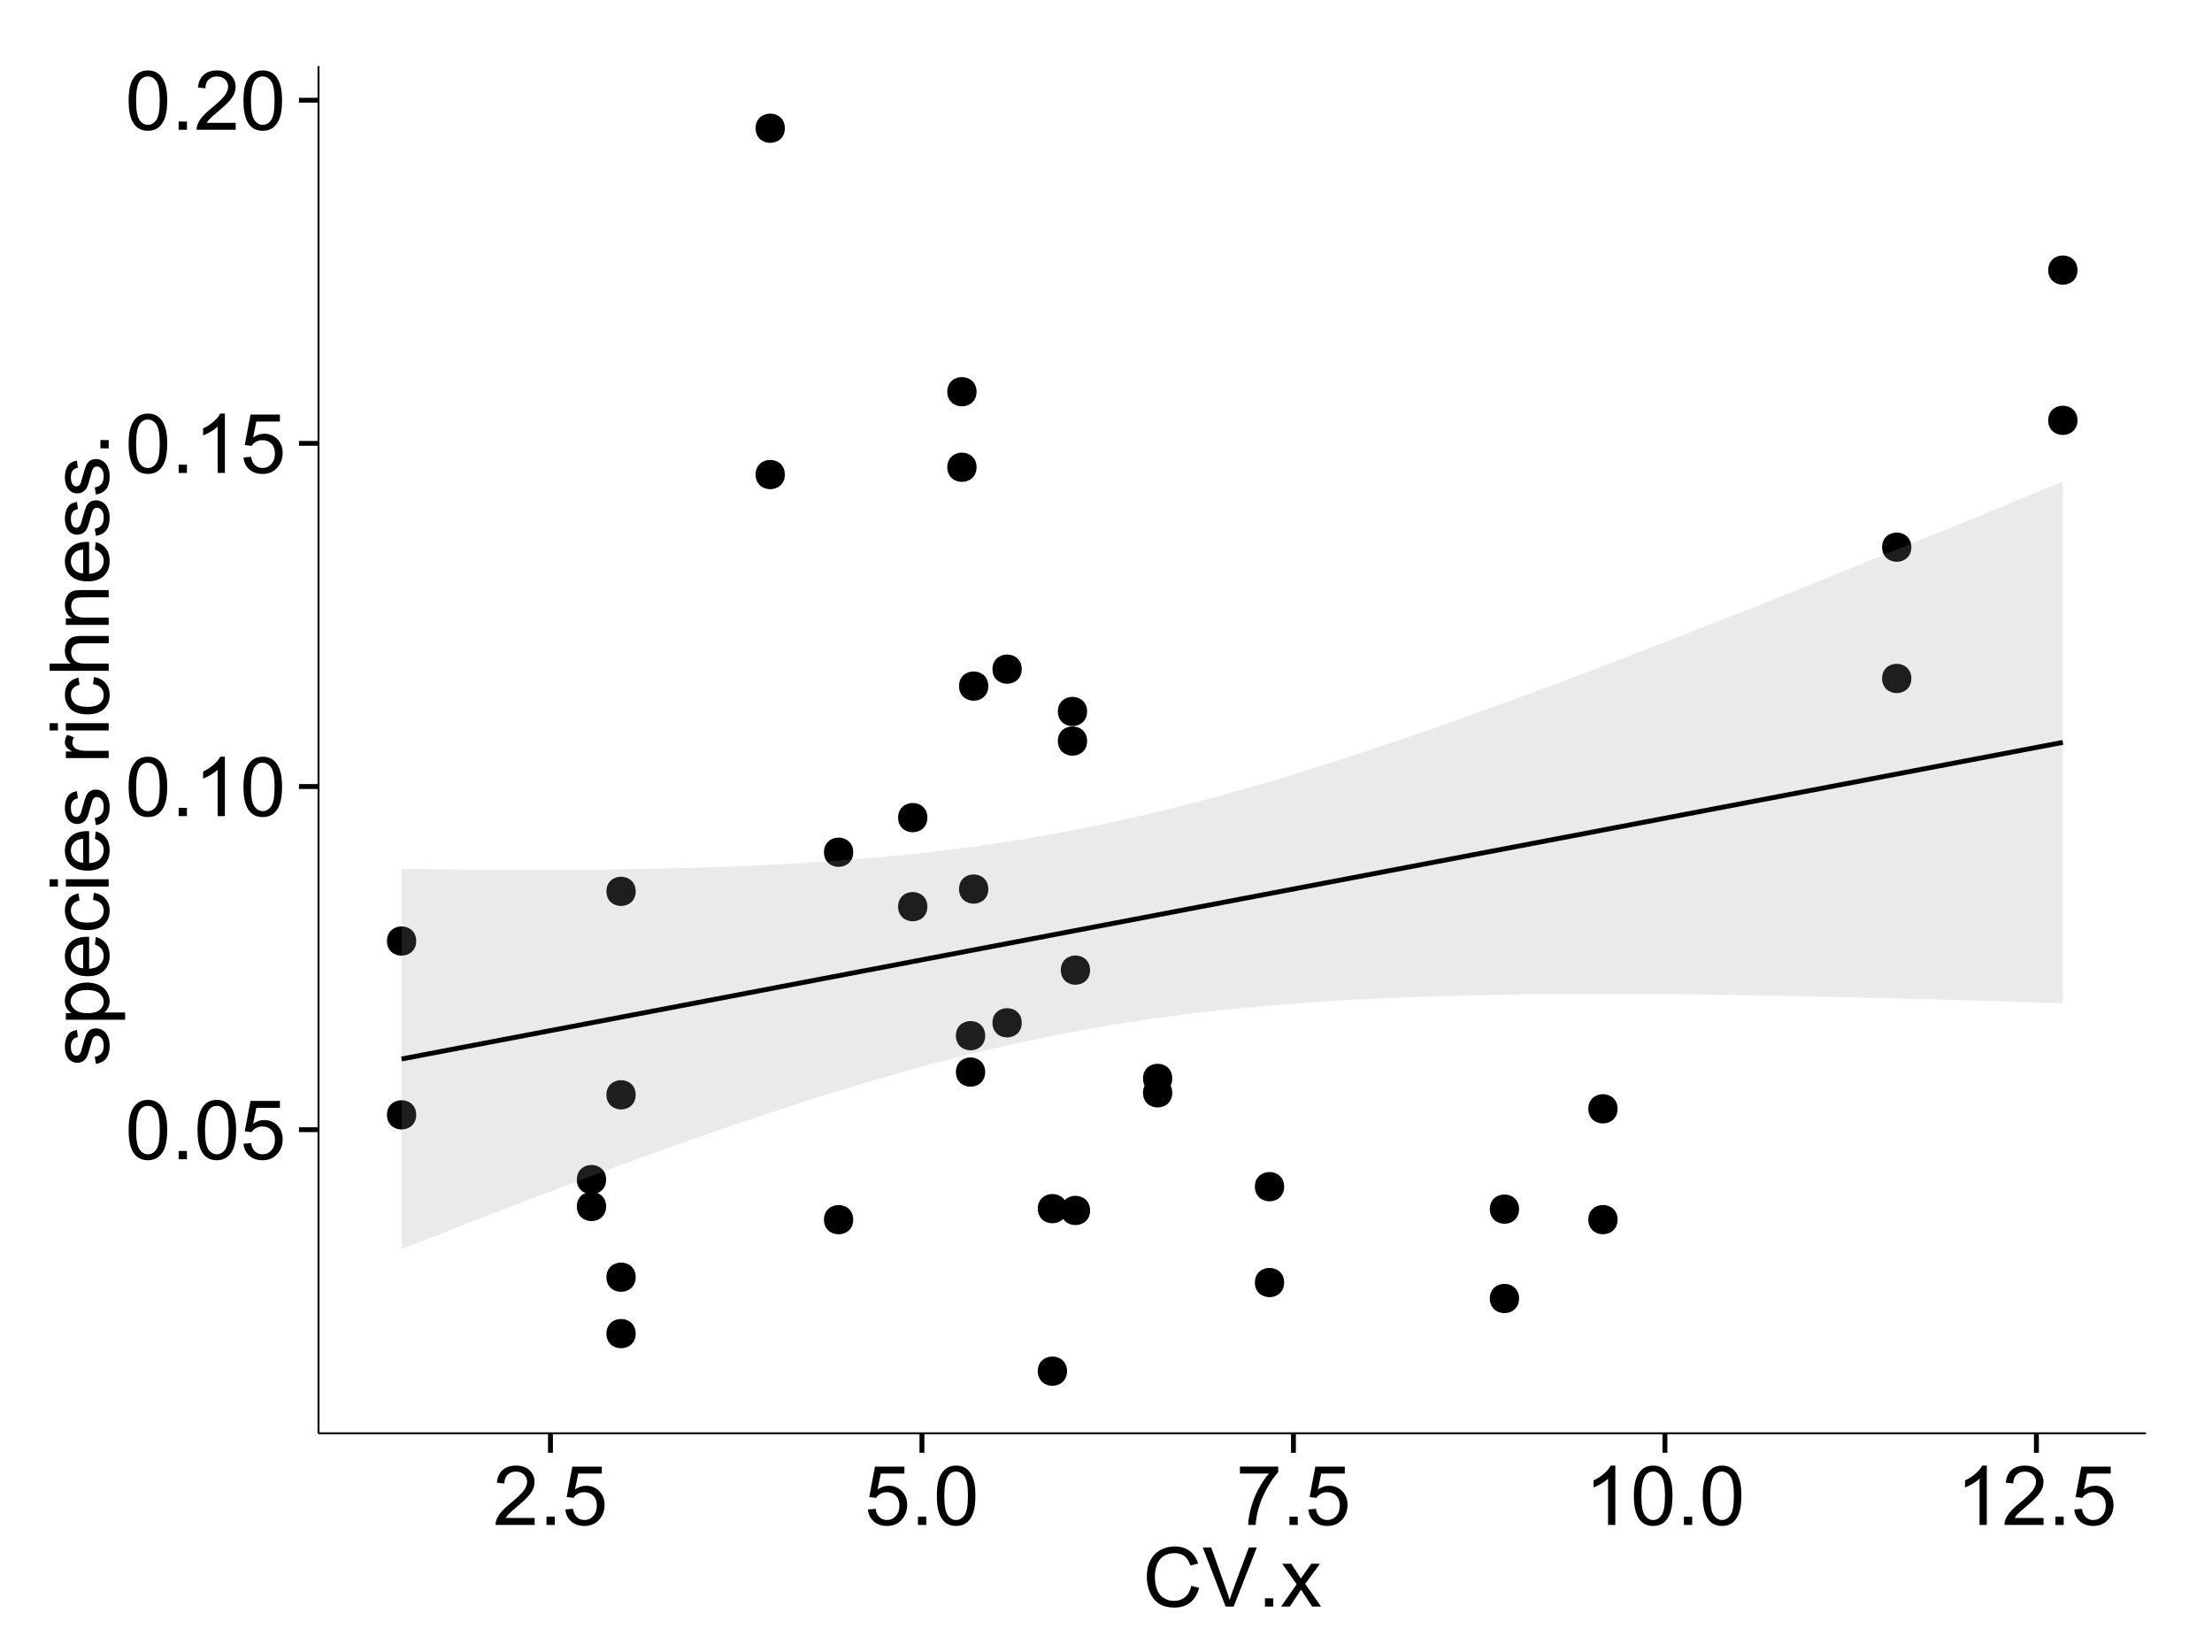 <?xml version="1.0" encoding="UTF-8"?>
<svg xmlns="http://www.w3.org/2000/svg" xmlns:xlink="http://www.w3.org/1999/xlink" width="482pt" height="360pt" viewBox="0 0 482 360" version="1.1">
<defs>
<g>
<symbol overflow="visible" id="glyph0-0">
<path style="stroke:none;" d="M 0.746 -6.355 C 0.742 -7.875 0.898 -9.102 1.215 -10.031 C 1.527 -10.961 1.996 -11.676 2.613 -12.18 C 3.23 -12.684 4.008 -12.938 4.949 -12.938 C 5.637 -12.938 6.242 -12.797 6.766 -12.52 C 7.285 -12.238 7.715 -11.836 8.059 -11.316 C 8.395 -10.789 8.664 -10.152 8.859 -9.398 C 9.051 -8.645 9.145 -7.629 9.148 -6.355 C 9.145 -4.84 8.992 -3.617 8.684 -2.691 C 8.371 -1.762 7.906 -1.047 7.289 -0.539 C 6.672 -0.035 5.891 0.215 4.949 0.219 C 3.703 0.215 2.727 -0.227 2.023 -1.117 C 1.168 -2.188 0.742 -3.934 0.746 -6.355 Z M 2.375 -6.355 C 2.371 -4.234 2.621 -2.824 3.117 -2.129 C 3.609 -1.426 4.219 -1.078 4.949 -1.082 C 5.672 -1.078 6.281 -1.43 6.781 -2.137 C 7.273 -2.836 7.523 -4.242 7.523 -6.355 C 7.523 -8.473 7.273 -9.883 6.781 -10.582 C 6.281 -11.277 5.664 -11.625 4.93 -11.629 C 4.199 -11.625 3.621 -11.316 3.191 -10.703 C 2.645 -9.918 2.371 -8.469 2.375 -6.355 Z M 2.375 -6.355 "/>
</symbol>
<symbol overflow="visible" id="glyph0-1">
<path style="stroke:none;" d="M 1.633 0 L 1.633 -1.801 L 3.438 -1.801 L 3.438 0 Z M 1.633 0 "/>
</symbol>
<symbol overflow="visible" id="glyph0-2">
<path style="stroke:none;" d="M 0.746 -3.375 L 2.406 -3.516 C 2.527 -2.707 2.812 -2.098 3.266 -1.691 C 3.711 -1.281 4.254 -1.078 4.887 -1.082 C 5.648 -1.078 6.293 -1.363 6.82 -1.941 C 7.344 -2.512 7.605 -3.273 7.609 -4.227 C 7.605 -5.125 7.352 -5.84 6.848 -6.363 C 6.34 -6.883 5.676 -7.141 4.859 -7.145 C 4.344 -7.141 3.887 -7.027 3.48 -6.797 C 3.07 -6.566 2.746 -6.266 2.516 -5.898 L 1.027 -6.09 L 2.277 -12.711 L 8.684 -12.711 L 8.684 -11.195 L 3.543 -11.195 L 2.848 -7.734 C 3.621 -8.273 4.43 -8.543 5.281 -8.543 C 6.402 -8.543 7.352 -8.152 8.129 -7.371 C 8.898 -6.59 9.285 -5.586 9.289 -4.367 C 9.285 -3.195 8.945 -2.188 8.27 -1.344 C 7.441 -0.301 6.316 0.215 4.887 0.219 C 3.715 0.215 2.758 -0.109 2.016 -0.766 C 1.273 -1.418 0.848 -2.289 0.746 -3.375 Z M 0.746 -3.375 "/>
</symbol>
<symbol overflow="visible" id="glyph0-3">
<path style="stroke:none;" d="M 6.707 0 L 5.125 0 L 5.125 -10.082 C 4.742 -9.715 4.242 -9.352 3.625 -8.988 C 3.004 -8.625 2.449 -8.352 1.961 -8.172 L 1.961 -9.703 C 2.844 -10.117 3.617 -10.621 4.281 -11.215 C 4.941 -11.805 5.41 -12.379 5.688 -12.938 L 6.707 -12.938 Z M 6.707 0 "/>
</symbol>
<symbol overflow="visible" id="glyph0-4">
<path style="stroke:none;" d="M 9.062 -1.52 L 9.062 0 L 0.547 0 C 0.531 -0.379 0.594 -0.742 0.73 -1.098 C 0.945 -1.676 1.293 -2.25 1.77 -2.812 C 2.246 -3.375 2.934 -4.023 3.84 -4.766 C 5.238 -5.906 6.188 -6.816 6.68 -7.492 C 7.172 -8.16 7.418 -8.793 7.418 -9.395 C 7.418 -10.02 7.191 -10.551 6.746 -10.98 C 6.293 -11.41 5.711 -11.625 4.992 -11.629 C 4.23 -11.625 3.621 -11.395 3.164 -10.941 C 2.703 -10.48 2.469 -9.848 2.469 -9.043 L 0.844 -9.211 C 0.953 -10.422 1.371 -11.344 2.102 -11.984 C 2.824 -12.617 3.801 -12.938 5.027 -12.938 C 6.262 -12.938 7.238 -12.594 7.961 -11.91 C 8.68 -11.223 9.039 -10.371 9.043 -9.359 C 9.039 -8.84 8.934 -8.336 8.727 -7.84 C 8.512 -7.34 8.164 -6.812 7.676 -6.266 C 7.188 -5.711 6.375 -4.957 5.238 -4 C 4.285 -3.199 3.676 -2.66 3.41 -2.379 C 3.141 -2.094 2.918 -1.805 2.742 -1.52 Z M 9.062 -1.52 "/>
</symbol>
<symbol overflow="visible" id="glyph0-5">
<path style="stroke:none;" d="M 0.852 -11.195 L 0.852 -12.719 L 9.195 -12.719 L 9.195 -11.488 C 8.367 -10.613 7.555 -9.453 6.754 -8.008 C 5.945 -6.559 5.324 -5.07 4.887 -3.543 C 4.57 -2.461 4.367 -1.281 4.281 0 L 2.656 0 C 2.668 -1.012 2.867 -2.234 3.25 -3.672 C 3.629 -5.105 4.176 -6.492 4.891 -7.828 C 5.602 -9.16 6.359 -10.281 7.164 -11.195 Z M 0.852 -11.195 "/>
</symbol>
<symbol overflow="visible" id="glyph0-6">
<path style="stroke:none;" d="M 10.582 -4.516 L 12.289 -4.086 C 11.926 -2.68 11.281 -1.613 10.355 -0.883 C 9.426 -0.148 8.293 0.215 6.953 0.219 C 5.559 0.215 4.43 -0.062 3.562 -0.629 C 2.691 -1.191 2.027 -2.012 1.578 -3.086 C 1.121 -4.156 0.895 -5.309 0.898 -6.539 C 0.895 -7.879 1.152 -9.047 1.664 -10.047 C 2.176 -11.043 2.902 -11.801 3.852 -12.324 C 4.797 -12.84 5.84 -13.102 6.977 -13.105 C 8.266 -13.102 9.352 -12.773 10.23 -12.121 C 11.105 -11.461 11.715 -10.539 12.066 -9.352 L 10.391 -8.957 C 10.086 -9.891 9.652 -10.574 9.086 -11.004 C 8.516 -11.43 7.801 -11.641 6.945 -11.645 C 5.949 -11.641 5.121 -11.406 4.457 -10.934 C 3.789 -10.457 3.324 -9.816 3.059 -9.02 C 2.789 -8.215 2.652 -7.391 2.656 -6.547 C 2.652 -5.449 2.812 -4.496 3.133 -3.68 C 3.449 -2.859 3.945 -2.246 4.621 -1.844 C 5.293 -1.438 6.023 -1.234 6.812 -1.238 C 7.762 -1.234 8.57 -1.512 9.234 -2.062 C 9.898 -2.613 10.348 -3.43 10.582 -4.516 Z M 10.582 -4.516 "/>
</symbol>
<symbol overflow="visible" id="glyph0-7">
<path style="stroke:none;" d="M 5.07 0 L 0.078 -12.883 L 1.926 -12.883 L 5.273 -3.523 C 5.543 -2.77 5.766 -2.066 5.949 -1.414 C 6.145 -2.113 6.379 -2.816 6.645 -3.523 L 10.125 -12.883 L 11.867 -12.883 L 6.82 0 Z M 5.07 0 "/>
</symbol>
<symbol overflow="visible" id="glyph0-8">
<path style="stroke:none;" d="M 0.133 0 L 3.543 -4.852 L 0.387 -9.336 L 2.363 -9.336 L 3.797 -7.145 C 4.066 -6.727 4.281 -6.379 4.445 -6.102 C 4.703 -6.484 4.941 -6.828 5.16 -7.129 L 6.734 -9.336 L 8.621 -9.336 L 5.398 -4.938 L 8.867 0 L 6.926 0 L 5.008 -2.898 L 4.5 -3.684 L 2.047 0 Z M 0.133 0 "/>
</symbol>
<symbol overflow="visible" id="glyph1-0">
<path style="stroke:none;" d="M -2.785 -0.555 L -3.031 -2.117 C -2.402 -2.203 -1.922 -2.449 -1.59 -2.852 C -1.254 -3.25 -1.09 -3.812 -1.09 -4.535 C -1.09 -5.262 -1.234 -5.801 -1.531 -6.152 C -1.824 -6.504 -2.172 -6.68 -2.574 -6.68 C -2.926 -6.68 -3.207 -6.523 -3.418 -6.215 C -3.555 -5.996 -3.734 -5.457 -3.953 -4.598 C -4.246 -3.434 -4.5 -2.629 -4.715 -2.184 C -4.926 -1.734 -5.223 -1.395 -5.602 -1.164 C -5.98 -0.93 -6.398 -0.812 -6.855 -0.816 C -7.27 -0.812 -7.652 -0.91 -8.012 -1.102 C -8.363 -1.293 -8.66 -1.551 -8.895 -1.883 C -9.074 -2.125 -9.227 -2.461 -9.355 -2.887 C -9.48 -3.309 -9.543 -3.766 -9.547 -4.254 C -9.543 -4.984 -9.438 -5.625 -9.23 -6.184 C -9.016 -6.734 -8.73 -7.145 -8.371 -7.41 C -8.008 -7.672 -7.527 -7.852 -6.926 -7.953 L -6.715 -6.406 C -7.195 -6.332 -7.57 -6.129 -7.84 -5.797 C -8.105 -5.457 -8.238 -4.98 -8.242 -4.367 C -8.238 -3.637 -8.117 -3.121 -7.883 -2.812 C -7.641 -2.5 -7.359 -2.344 -7.039 -2.348 C -6.832 -2.344 -6.648 -2.406 -6.484 -2.539 C -6.312 -2.664 -6.172 -2.867 -6.062 -3.148 C -6.004 -3.301 -5.871 -3.766 -5.66 -4.543 C -5.359 -5.66 -5.113 -6.441 -4.926 -6.887 C -4.734 -7.324 -4.457 -7.672 -4.094 -7.926 C -3.73 -8.176 -3.281 -8.301 -2.742 -8.305 C -2.211 -8.301 -1.711 -8.148 -1.25 -7.844 C -0.781 -7.535 -0.422 -7.09 -0.172 -6.512 C 0.086 -5.926 0.211 -5.27 0.211 -4.543 C 0.211 -3.328 -0.039 -2.406 -0.543 -1.77 C -1.047 -1.133 -1.793 -0.727 -2.785 -0.555 Z M -2.785 -0.555 "/>
</symbol>
<symbol overflow="visible" id="glyph1-1">
<path style="stroke:none;" d="M 3.578 -1.188 L -9.336 -1.188 L -9.336 -2.629 L -8.121 -2.629 C -8.594 -2.965 -8.949 -3.348 -9.188 -3.777 C -9.426 -4.203 -9.543 -4.723 -9.547 -5.336 C -9.543 -6.129 -9.34 -6.832 -8.93 -7.445 C -8.516 -8.051 -7.934 -8.512 -7.191 -8.824 C -6.441 -9.133 -5.625 -9.285 -4.738 -9.289 C -3.781 -9.285 -2.922 -9.113 -2.156 -8.773 C -1.391 -8.43 -0.805 -7.934 -0.398 -7.281 C 0.008 -6.625 0.211 -5.938 0.211 -5.219 C 0.211 -4.691 0.102 -4.219 -0.121 -3.801 C -0.344 -3.379 -0.625 -3.035 -0.965 -2.77 L 3.578 -2.77 Z M -4.613 -2.621 C -3.41 -2.613 -2.523 -2.855 -1.949 -3.348 C -1.375 -3.832 -1.09 -4.422 -1.09 -5.117 C -1.09 -5.816 -1.387 -6.418 -1.98 -6.922 C -2.574 -7.418 -3.496 -7.668 -4.746 -7.672 C -5.934 -7.668 -6.824 -7.426 -7.418 -6.938 C -8.008 -6.449 -8.301 -5.863 -8.305 -5.188 C -8.301 -4.508 -7.988 -3.914 -7.359 -3.398 C -6.727 -2.879 -5.809 -2.617 -4.613 -2.621 Z M -4.613 -2.621 "/>
</symbol>
<symbol overflow="visible" id="glyph1-2">
<path style="stroke:none;" d="M -3.004 -7.578 L -2.805 -9.211 C -1.848 -8.953 -1.105 -8.473 -0.578 -7.777 C -0.051 -7.078 0.211 -6.188 0.211 -5.105 C 0.211 -3.738 -0.207 -2.656 -1.051 -1.859 C -1.887 -1.055 -3.066 -0.656 -4.586 -0.66 C -6.156 -0.656 -7.375 -1.059 -8.246 -1.871 C -9.109 -2.676 -9.543 -3.727 -9.547 -5.02 C -9.543 -6.266 -9.117 -7.285 -8.27 -8.078 C -7.418 -8.867 -6.223 -9.262 -4.684 -9.266 C -4.586 -9.262 -4.445 -9.258 -4.262 -9.254 L -4.262 -2.293 C -3.234 -2.348 -2.449 -2.641 -1.906 -3.164 C -1.359 -3.684 -1.09 -4.332 -1.09 -5.117 C -1.09 -5.691 -1.242 -6.188 -1.547 -6.598 C -1.852 -7.008 -2.336 -7.332 -3.004 -7.578 Z M -5.562 -2.383 L -5.562 -7.594 C -6.344 -7.523 -6.934 -7.324 -7.328 -6.996 C -7.934 -6.492 -8.238 -5.836 -8.242 -5.035 C -8.238 -4.305 -7.996 -3.695 -7.512 -3.203 C -7.027 -2.707 -6.375 -2.434 -5.562 -2.383 Z M -5.562 -2.383 "/>
</symbol>
<symbol overflow="visible" id="glyph1-3">
<path style="stroke:none;" d="M -3.418 -7.277 L -3.215 -8.832 C -2.141 -8.66 -1.301 -8.227 -0.699 -7.527 C -0.09 -6.824 0.211 -5.965 0.211 -4.949 C 0.211 -3.668 -0.203 -2.641 -1.039 -1.867 C -1.871 -1.09 -3.07 -0.703 -4.633 -0.703 C -5.637 -0.703 -6.52 -0.867 -7.277 -1.203 C -8.031 -1.535 -8.598 -2.047 -8.977 -2.73 C -9.355 -3.41 -9.543 -4.152 -9.547 -4.957 C -9.543 -5.969 -9.289 -6.797 -8.777 -7.441 C -8.262 -8.086 -7.531 -8.5 -6.59 -8.684 L -6.355 -7.145 C -6.98 -6.996 -7.453 -6.738 -7.77 -6.367 C -8.082 -5.992 -8.238 -5.543 -8.242 -5.02 C -8.238 -4.219 -7.953 -3.57 -7.387 -3.074 C -6.812 -2.574 -5.91 -2.324 -4.676 -2.328 C -3.422 -2.324 -2.508 -2.566 -1.941 -3.047 C -1.371 -3.527 -1.09 -4.152 -1.09 -4.93 C -1.09 -5.547 -1.277 -6.066 -1.66 -6.484 C -2.035 -6.898 -2.621 -7.164 -3.418 -7.277 Z M -3.418 -7.277 "/>
</symbol>
<symbol overflow="visible" id="glyph1-4">
<path style="stroke:none;" d="M -11.066 -1.195 L -12.883 -1.195 L -12.883 -2.777 L -11.066 -2.777 Z M 0 -1.195 L -9.336 -1.195 L -9.336 -2.777 L 0 -2.777 Z M 0 -1.195 "/>
</symbol>
<symbol overflow="visible" id="glyph1-5">
<path style="stroke:none;" d=""/>
</symbol>
<symbol overflow="visible" id="glyph1-6">
<path style="stroke:none;" d="M 0 -1.168 L -9.336 -1.168 L -9.336 -2.594 L -7.918 -2.594 C -8.578 -2.953 -9.016 -3.289 -9.23 -3.598 C -9.438 -3.906 -9.543 -4.242 -9.547 -4.613 C -9.543 -5.145 -9.375 -5.688 -9.035 -6.242 L -7.566 -5.695 C -7.793 -5.309 -7.91 -4.922 -7.91 -4.535 C -7.91 -4.188 -7.805 -3.875 -7.598 -3.602 C -7.387 -3.324 -7.098 -3.129 -6.734 -3.016 C -6.168 -2.836 -5.555 -2.746 -4.887 -2.75 L 0 -2.75 Z M 0 -1.168 "/>
</symbol>
<symbol overflow="visible" id="glyph1-7">
<path style="stroke:none;" d="M 0 -1.188 L -12.883 -1.188 L -12.883 -2.77 L -8.262 -2.77 C -9.117 -3.504 -9.543 -4.434 -9.547 -5.562 C -9.543 -6.25 -9.406 -6.852 -9.137 -7.363 C -8.859 -7.871 -8.484 -8.234 -8.004 -8.457 C -7.523 -8.676 -6.824 -8.789 -5.914 -8.789 L 0 -8.789 L 0 -7.207 L -5.914 -7.207 C -6.703 -7.207 -7.281 -7.035 -7.641 -6.691 C -8 -6.348 -8.18 -5.863 -8.184 -5.238 C -8.18 -4.77 -8.059 -4.328 -7.816 -3.914 C -7.574 -3.5 -7.242 -3.203 -6.828 -3.031 C -6.406 -2.852 -5.832 -2.766 -5.105 -2.77 L 0 -2.77 Z M 0 -1.188 "/>
</symbol>
<symbol overflow="visible" id="glyph1-8">
<path style="stroke:none;" d="M 0 -1.188 L -9.336 -1.188 L -9.336 -2.609 L -8.008 -2.609 C -9.031 -3.293 -9.543 -4.285 -9.547 -5.582 C -9.543 -6.141 -9.441 -6.656 -9.242 -7.133 C -9.035 -7.602 -8.77 -7.957 -8.445 -8.191 C -8.113 -8.426 -7.727 -8.59 -7.277 -8.684 C -6.98 -8.742 -6.465 -8.77 -5.738 -8.773 L 0 -8.773 L 0 -7.188 L -5.68 -7.188 C -6.32 -7.184 -6.801 -7.121 -7.121 -7.004 C -7.438 -6.879 -7.695 -6.66 -7.887 -6.348 C -8.074 -6.031 -8.168 -5.664 -8.172 -5.246 C -8.168 -4.57 -7.953 -3.992 -7.531 -3.504 C -7.102 -3.012 -6.293 -2.766 -5.098 -2.77 L 0 -2.77 Z M 0 -1.188 "/>
</symbol>
<symbol overflow="visible" id="glyph1-9">
<path style="stroke:none;" d="M 0 -1.633 L -1.801 -1.633 L -1.801 -3.438 L 0 -3.438 Z M 0 -1.633 "/>
</symbol>
</g>
<clipPath id="clip1">
  <path d="M 69.406 14.398 L 468.602 14.398 L 468.602 313.305 L 69.406 313.305 Z M 69.406 14.398 "/>
</clipPath>
</defs>
<g id="surface5536">
<rect x="0" y="0" width="482" height="360" style="fill:rgb(100%,100%,100%);fill-opacity:1;stroke:none;"/>
<rect x="0" y="0" width="482" height="360" style="fill:rgb(100%,100%,100%);fill-opacity:1;stroke:none;"/>
<path style="fill:none;stroke-width:1.063;stroke-linecap:round;stroke-linejoin:round;stroke:rgb(100%,100%,100%);stroke-opacity:1;stroke-miterlimit:10;" d="M 0 360 L 482 360 L 482 0 L 0 0 Z M 0 360 "/>
<g clip-path="url(#clip1)" clip-rule="nonzero">
<path style=" stroke:none;fill-rule:nonzero;fill:rgb(100%,100%,100%);fill-opacity:1;" d="M 69.406 312.305 L 467.602 312.305 L 467.602 14.398 L 69.406 14.398 Z M 69.406 312.305 "/>
<path style=" stroke:none;fill-rule:nonzero;fill:rgb(0%,0%,0%);fill-opacity:1;" d="M 201.016 197.551 C 201.016 200.387 196.762 200.387 196.762 197.551 C 196.762 194.715 201.016 194.715 201.016 197.551 "/>
<path style=" stroke:none;fill-rule:nonzero;fill:rgb(0%,0%,0%);fill-opacity:1;" d="M 137.453 238.551 C 137.453 241.383 133.203 241.383 133.203 238.551 C 133.203 235.715 137.453 235.715 137.453 238.551 "/>
<path style=" stroke:none;fill-rule:nonzero;fill:rgb(0%,0%,0%);fill-opacity:1;" d="M 236.469 263.75 C 236.469 266.582 232.215 266.582 232.215 263.75 C 232.215 260.914 236.469 260.914 236.469 263.75 "/>
<path style=" stroke:none;fill-rule:nonzero;fill:rgb(0%,0%,0%);fill-opacity:1;" d="M 137.453 194.219 C 137.453 197.051 133.203 197.051 133.203 194.219 C 133.203 191.383 137.453 191.383 137.453 194.219 "/>
<path style=" stroke:none;fill-rule:nonzero;fill:rgb(0%,0%,0%);fill-opacity:1;" d="M 451.625 91.59 C 451.625 94.426 447.375 94.426 447.375 91.59 C 447.375 88.758 451.625 88.758 451.625 91.59 "/>
<path style=" stroke:none;fill-rule:nonzero;fill:rgb(0%,0%,0%);fill-opacity:1;" d="M 89.629 242.914 C 89.629 245.75 85.379 245.75 85.379 242.914 C 85.379 240.082 89.629 240.082 89.629 242.914 "/>
<path style=" stroke:none;fill-rule:nonzero;fill:rgb(0%,0%,0%);fill-opacity:1;" d="M 89.629 205.043 C 89.629 207.875 85.379 207.875 85.379 205.043 C 85.379 202.207 89.629 202.207 89.629 205.043 "/>
<path style=" stroke:none;fill-rule:nonzero;fill:rgb(0%,0%,0%);fill-opacity:1;" d="M 184.855 185.695 C 184.855 188.531 180.605 188.531 180.605 185.695 C 180.605 182.859 184.855 182.859 184.855 185.695 "/>
<path style=" stroke:none;fill-rule:nonzero;fill:rgb(0%,0%,0%);fill-opacity:1;" d="M 184.855 265.758 C 184.855 268.594 180.605 268.594 180.605 265.758 C 180.605 262.926 184.855 262.926 184.855 265.758 "/>
<path style=" stroke:none;fill-rule:nonzero;fill:rgb(0%,0%,0%);fill-opacity:1;" d="M 254.375 234.977 C 254.375 237.809 250.121 237.809 250.121 234.977 C 250.121 232.141 254.375 232.141 254.375 234.977 "/>
<path style=" stroke:none;fill-rule:nonzero;fill:rgb(0%,0%,0%);fill-opacity:1;" d="M 214.289 149.492 C 214.289 152.328 210.035 152.328 210.035 149.492 C 210.035 146.66 214.289 146.66 214.289 149.492 "/>
<path style=" stroke:none;fill-rule:nonzero;fill:rgb(0%,0%,0%);fill-opacity:1;" d="M 214.289 193.719 C 214.289 196.555 210.035 196.555 210.035 193.719 C 210.035 190.883 214.289 190.883 214.289 193.719 "/>
<path style=" stroke:none;fill-rule:nonzero;fill:rgb(0%,0%,0%);fill-opacity:1;" d="M 415.426 119.227 C 415.426 122.059 411.176 122.059 411.176 119.227 C 411.176 116.391 415.426 116.391 415.426 119.227 "/>
<path style=" stroke:none;fill-rule:nonzero;fill:rgb(0%,0%,0%);fill-opacity:1;" d="M 211.73 85.355 C 211.73 88.191 207.48 88.191 207.48 85.355 C 207.48 82.52 211.73 82.52 211.73 85.355 "/>
<path style=" stroke:none;fill-rule:nonzero;fill:rgb(0%,0%,0%);fill-opacity:1;" d="M 211.73 101.812 C 211.73 104.645 207.48 104.645 207.48 101.812 C 207.48 98.977 211.73 98.977 211.73 101.812 "/>
<path style=" stroke:none;fill-rule:nonzero;fill:rgb(0%,0%,0%);fill-opacity:1;" d="M 131.012 262.883 C 131.012 265.719 126.758 265.719 126.758 262.883 C 126.758 260.051 131.012 260.051 131.012 262.883 "/>
<path style=" stroke:none;fill-rule:nonzero;fill:rgb(0%,0%,0%);fill-opacity:1;" d="M 131.012 257.023 C 131.012 259.859 126.758 259.859 126.758 257.023 C 126.758 254.191 131.012 254.191 131.012 257.023 "/>
<path style=" stroke:none;fill-rule:nonzero;fill:rgb(0%,0%,0%);fill-opacity:1;" d="M 451.625 58.859 C 451.625 61.691 447.375 61.691 447.375 58.859 C 447.375 56.023 451.625 56.023 451.625 58.859 "/>
<path style=" stroke:none;fill-rule:nonzero;fill:rgb(0%,0%,0%);fill-opacity:1;" d="M 415.426 147.828 C 415.426 150.664 411.176 150.664 411.176 147.828 C 411.176 144.996 415.426 144.996 415.426 147.828 "/>
<path style=" stroke:none;fill-rule:nonzero;fill:rgb(0%,0%,0%);fill-opacity:1;" d="M 254.375 238.117 C 254.375 240.949 250.121 240.949 250.121 238.117 C 250.121 235.281 254.375 235.281 254.375 238.117 "/>
<path style=" stroke:none;fill-rule:nonzero;fill:rgb(0%,0%,0%);fill-opacity:1;" d="M 236.469 211.383 C 236.469 214.215 232.215 214.215 232.215 211.383 C 232.215 208.547 236.469 208.547 236.469 211.383 "/>
<path style=" stroke:none;fill-rule:nonzero;fill:rgb(0%,0%,0%);fill-opacity:1;" d="M 201.016 178.152 C 201.016 180.988 196.762 180.988 196.762 178.152 C 196.762 175.316 201.016 175.316 201.016 178.152 "/>
<path style=" stroke:none;fill-rule:nonzero;fill:rgb(0%,0%,0%);fill-opacity:1;" d="M 137.453 290.586 C 137.453 293.418 133.203 293.418 133.203 290.586 C 133.203 287.75 137.453 287.75 137.453 290.586 "/>
<path style=" stroke:none;fill-rule:nonzero;fill:rgb(0%,0%,0%);fill-opacity:1;" d="M 137.453 278.285 C 137.453 281.121 133.203 281.121 133.203 278.285 C 133.203 275.449 137.453 275.449 137.453 278.285 "/>
<path style=" stroke:none;fill-rule:nonzero;fill:rgb(0%,0%,0%);fill-opacity:1;" d="M 169.961 103.406 C 169.961 106.238 165.711 106.238 165.711 103.406 C 165.711 100.57 169.961 100.57 169.961 103.406 "/>
<path style=" stroke:none;fill-rule:nonzero;fill:rgb(0%,0%,0%);fill-opacity:1;" d="M 169.961 27.941 C 169.961 30.777 165.711 30.777 165.711 27.941 C 165.711 25.105 169.961 25.105 169.961 27.941 "/>
<path style=" stroke:none;fill-rule:nonzero;fill:rgb(0%,0%,0%);fill-opacity:1;" d="M 351.414 241.602 C 351.414 244.438 347.16 244.438 347.16 241.602 C 347.16 238.77 351.414 238.77 351.414 241.602 "/>
<path style=" stroke:none;fill-rule:nonzero;fill:rgb(0%,0%,0%);fill-opacity:1;" d="M 351.414 265.746 C 351.414 268.582 347.16 268.582 347.16 265.746 C 347.16 262.914 351.414 262.914 351.414 265.746 "/>
<path style=" stroke:none;fill-rule:nonzero;fill:rgb(0%,0%,0%);fill-opacity:1;" d="M 278.754 258.562 C 278.754 261.398 274.504 261.398 274.504 258.562 C 274.504 255.727 278.754 255.727 278.754 258.562 "/>
<path style=" stroke:none;fill-rule:nonzero;fill:rgb(0%,0%,0%);fill-opacity:1;" d="M 278.754 279.457 C 278.754 282.293 274.504 282.293 274.504 279.457 C 274.504 276.621 278.754 276.621 278.754 279.457 "/>
<path style=" stroke:none;fill-rule:nonzero;fill:rgb(0%,0%,0%);fill-opacity:1;" d="M 221.574 145.801 C 221.574 148.637 217.324 148.637 217.324 145.801 C 217.324 142.965 221.574 142.965 221.574 145.801 "/>
<path style=" stroke:none;fill-rule:nonzero;fill:rgb(0%,0%,0%);fill-opacity:1;" d="M 221.574 222.859 C 221.574 225.691 217.324 225.691 217.324 222.859 C 217.324 220.023 221.574 220.023 221.574 222.859 "/>
<path style=" stroke:none;fill-rule:nonzero;fill:rgb(0%,0%,0%);fill-opacity:1;" d="M 231.449 263.352 C 231.449 266.188 227.199 266.188 227.199 263.352 C 227.199 260.516 231.449 260.516 231.449 263.352 "/>
<path style=" stroke:none;fill-rule:nonzero;fill:rgb(0%,0%,0%);fill-opacity:1;" d="M 231.449 298.762 C 231.449 301.598 227.199 301.598 227.199 298.762 C 227.199 295.93 231.449 295.93 231.449 298.762 "/>
<path style=" stroke:none;fill-rule:nonzero;fill:rgb(0%,0%,0%);fill-opacity:1;" d="M 235.82 155.023 C 235.82 157.859 231.57 157.859 231.57 155.023 C 231.57 152.191 235.82 152.191 235.82 155.023 "/>
<path style=" stroke:none;fill-rule:nonzero;fill:rgb(0%,0%,0%);fill-opacity:1;" d="M 235.82 161.473 C 235.82 164.309 231.57 164.309 231.57 161.473 C 231.57 158.637 235.82 158.637 235.82 161.473 "/>
<path style=" stroke:none;fill-rule:nonzero;fill:rgb(0%,0%,0%);fill-opacity:1;" d="M 213.609 225.668 C 213.609 228.504 209.355 228.504 209.355 225.668 C 209.355 222.836 213.609 222.836 213.609 225.668 "/>
<path style=" stroke:none;fill-rule:nonzero;fill:rgb(0%,0%,0%);fill-opacity:1;" d="M 213.609 233.594 C 213.609 236.43 209.355 236.43 209.355 233.594 C 209.355 230.762 213.609 230.762 213.609 233.594 "/>
<path style=" stroke:none;fill-rule:nonzero;fill:rgb(0%,0%,0%);fill-opacity:1;" d="M 329.945 263.457 C 329.945 266.293 325.695 266.293 325.695 263.457 C 325.695 260.621 329.945 260.621 329.945 263.457 "/>
<path style=" stroke:none;fill-rule:nonzero;fill:rgb(0%,0%,0%);fill-opacity:1;" d="M 329.945 282.93 C 329.945 285.766 325.695 285.766 325.695 282.93 C 325.695 280.098 329.945 280.098 329.945 282.93 "/>
<path style=" stroke:none;fill-rule:nonzero;fill:rgb(0%,0%,0%);fill-opacity:1;" d="M 202.078 197.551 C 202.078 201.805 195.699 201.805 195.699 197.551 C 195.699 193.301 202.078 193.301 202.078 197.551 "/>
<path style=" stroke:none;fill-rule:nonzero;fill:rgb(0%,0%,0%);fill-opacity:1;" d="M 138.516 238.551 C 138.516 242.801 132.141 242.801 132.141 238.551 C 132.141 234.297 138.516 234.297 138.516 238.551 "/>
<path style=" stroke:none;fill-rule:nonzero;fill:rgb(0%,0%,0%);fill-opacity:1;" d="M 237.531 263.75 C 237.531 268 231.152 268 231.152 263.75 C 231.152 259.496 237.531 259.496 237.531 263.75 "/>
<path style=" stroke:none;fill-rule:nonzero;fill:rgb(0%,0%,0%);fill-opacity:1;" d="M 138.516 194.219 C 138.516 198.469 132.141 198.469 132.141 194.219 C 132.141 189.965 138.516 189.965 138.516 194.219 "/>
<path style=" stroke:none;fill-rule:nonzero;fill:rgb(0%,0%,0%);fill-opacity:1;" d="M 452.688 91.59 C 452.688 95.844 446.312 95.844 446.312 91.59 C 446.312 87.34 452.688 87.34 452.688 91.59 "/>
<path style=" stroke:none;fill-rule:nonzero;fill:rgb(0%,0%,0%);fill-opacity:1;" d="M 90.691 242.914 C 90.691 247.168 84.316 247.168 84.316 242.914 C 84.316 238.664 90.691 238.664 90.691 242.914 "/>
<path style=" stroke:none;fill-rule:nonzero;fill:rgb(0%,0%,0%);fill-opacity:1;" d="M 90.691 205.043 C 90.691 209.293 84.316 209.293 84.316 205.043 C 84.316 200.789 90.691 200.789 90.691 205.043 "/>
<path style=" stroke:none;fill-rule:nonzero;fill:rgb(0%,0%,0%);fill-opacity:1;" d="M 185.918 185.695 C 185.918 189.945 179.543 189.945 179.543 185.695 C 179.543 181.441 185.918 181.441 185.918 185.695 "/>
<path style=" stroke:none;fill-rule:nonzero;fill:rgb(0%,0%,0%);fill-opacity:1;" d="M 185.918 265.758 C 185.918 270.012 179.543 270.012 179.543 265.758 C 179.543 261.508 185.918 261.508 185.918 265.758 "/>
<path style=" stroke:none;fill-rule:nonzero;fill:rgb(0%,0%,0%);fill-opacity:1;" d="M 255.438 234.977 C 255.438 239.227 249.059 239.227 249.059 234.977 C 249.059 230.723 255.438 230.723 255.438 234.977 "/>
<path style=" stroke:none;fill-rule:nonzero;fill:rgb(0%,0%,0%);fill-opacity:1;" d="M 215.352 149.492 C 215.352 153.746 208.973 153.746 208.973 149.492 C 208.973 145.242 215.352 145.242 215.352 149.492 "/>
<path style=" stroke:none;fill-rule:nonzero;fill:rgb(0%,0%,0%);fill-opacity:1;" d="M 215.352 193.719 C 215.352 197.969 208.973 197.969 208.973 193.719 C 208.973 189.465 215.352 189.465 215.352 193.719 "/>
<path style=" stroke:none;fill-rule:nonzero;fill:rgb(0%,0%,0%);fill-opacity:1;" d="M 416.488 119.227 C 416.488 123.477 410.113 123.477 410.113 119.227 C 410.113 114.973 416.488 114.973 416.488 119.227 "/>
<path style=" stroke:none;fill-rule:nonzero;fill:rgb(0%,0%,0%);fill-opacity:1;" d="M 212.793 85.355 C 212.793 89.605 206.418 89.605 206.418 85.355 C 206.418 81.102 212.793 81.102 212.793 85.355 "/>
<path style=" stroke:none;fill-rule:nonzero;fill:rgb(0%,0%,0%);fill-opacity:1;" d="M 212.793 101.812 C 212.793 106.062 206.418 106.062 206.418 101.812 C 206.418 97.559 212.793 97.559 212.793 101.812 "/>
<path style=" stroke:none;fill-rule:nonzero;fill:rgb(0%,0%,0%);fill-opacity:1;" d="M 132.074 262.883 C 132.074 267.137 125.695 267.137 125.695 262.883 C 125.695 258.633 132.074 258.633 132.074 262.883 "/>
<path style=" stroke:none;fill-rule:nonzero;fill:rgb(0%,0%,0%);fill-opacity:1;" d="M 132.074 257.023 C 132.074 261.277 125.695 261.277 125.695 257.023 C 125.695 252.773 132.074 252.773 132.074 257.023 "/>
<path style=" stroke:none;fill-rule:nonzero;fill:rgb(0%,0%,0%);fill-opacity:1;" d="M 452.688 58.859 C 452.688 63.109 446.312 63.109 446.312 58.859 C 446.312 54.605 452.688 54.605 452.688 58.859 "/>
<path style=" stroke:none;fill-rule:nonzero;fill:rgb(0%,0%,0%);fill-opacity:1;" d="M 416.488 147.828 C 416.488 152.082 410.113 152.082 410.113 147.828 C 410.113 143.578 416.488 143.578 416.488 147.828 "/>
<path style=" stroke:none;fill-rule:nonzero;fill:rgb(0%,0%,0%);fill-opacity:1;" d="M 255.438 238.117 C 255.438 242.367 249.059 242.367 249.059 238.117 C 249.059 233.863 255.438 233.863 255.438 238.117 "/>
<path style=" stroke:none;fill-rule:nonzero;fill:rgb(0%,0%,0%);fill-opacity:1;" d="M 237.531 211.383 C 237.531 215.633 231.152 215.633 231.152 211.383 C 231.152 207.129 237.531 207.129 237.531 211.383 "/>
<path style=" stroke:none;fill-rule:nonzero;fill:rgb(0%,0%,0%);fill-opacity:1;" d="M 202.078 178.152 C 202.078 182.406 195.699 182.406 195.699 178.152 C 195.699 173.902 202.078 173.902 202.078 178.152 "/>
<path style=" stroke:none;fill-rule:nonzero;fill:rgb(0%,0%,0%);fill-opacity:1;" d="M 138.516 290.586 C 138.516 294.836 132.141 294.836 132.141 290.586 C 132.141 286.332 138.516 286.332 138.516 290.586 "/>
<path style=" stroke:none;fill-rule:nonzero;fill:rgb(0%,0%,0%);fill-opacity:1;" d="M 138.516 278.285 C 138.516 282.539 132.141 282.539 132.141 278.285 C 132.141 274.035 138.516 274.035 138.516 278.285 "/>
<path style=" stroke:none;fill-rule:nonzero;fill:rgb(0%,0%,0%);fill-opacity:1;" d="M 171.023 103.406 C 171.023 107.656 164.648 107.656 164.648 103.406 C 164.648 99.152 171.023 99.152 171.023 103.406 "/>
<path style=" stroke:none;fill-rule:nonzero;fill:rgb(0%,0%,0%);fill-opacity:1;" d="M 171.023 27.941 C 171.023 32.191 164.648 32.191 164.648 27.941 C 164.648 23.688 171.023 23.688 171.023 27.941 "/>
<path style=" stroke:none;fill-rule:nonzero;fill:rgb(0%,0%,0%);fill-opacity:1;" d="M 352.477 241.602 C 352.477 245.855 346.098 245.855 346.098 241.602 C 346.098 237.352 352.477 237.352 352.477 241.602 "/>
<path style=" stroke:none;fill-rule:nonzero;fill:rgb(0%,0%,0%);fill-opacity:1;" d="M 352.477 265.746 C 352.477 270 346.098 270 346.098 265.746 C 346.098 261.496 352.477 261.496 352.477 265.746 "/>
<path style=" stroke:none;fill-rule:nonzero;fill:rgb(0%,0%,0%);fill-opacity:1;" d="M 279.82 258.562 C 279.82 262.816 273.441 262.816 273.441 258.562 C 273.441 254.312 279.82 254.312 279.82 258.562 "/>
<path style=" stroke:none;fill-rule:nonzero;fill:rgb(0%,0%,0%);fill-opacity:1;" d="M 279.82 279.457 C 279.82 283.707 273.441 283.707 273.441 279.457 C 273.441 275.203 279.82 275.203 279.82 279.457 "/>
<path style=" stroke:none;fill-rule:nonzero;fill:rgb(0%,0%,0%);fill-opacity:1;" d="M 222.637 145.801 C 222.637 150.055 216.258 150.055 216.258 145.801 C 216.258 141.551 222.637 141.551 222.637 145.801 "/>
<path style=" stroke:none;fill-rule:nonzero;fill:rgb(0%,0%,0%);fill-opacity:1;" d="M 222.637 222.859 C 222.637 227.109 216.258 227.109 216.258 222.859 C 216.258 218.605 222.637 218.605 222.637 222.859 "/>
<path style=" stroke:none;fill-rule:nonzero;fill:rgb(0%,0%,0%);fill-opacity:1;" d="M 232.512 263.352 C 232.512 267.605 226.137 267.605 226.137 263.352 C 226.137 259.102 232.512 259.102 232.512 263.352 "/>
<path style=" stroke:none;fill-rule:nonzero;fill:rgb(0%,0%,0%);fill-opacity:1;" d="M 232.512 298.762 C 232.512 303.016 226.137 303.016 226.137 298.762 C 226.137 294.512 232.512 294.512 232.512 298.762 "/>
<path style=" stroke:none;fill-rule:nonzero;fill:rgb(0%,0%,0%);fill-opacity:1;" d="M 236.883 155.023 C 236.883 159.277 230.508 159.277 230.508 155.023 C 230.508 150.773 236.883 150.773 236.883 155.023 "/>
<path style=" stroke:none;fill-rule:nonzero;fill:rgb(0%,0%,0%);fill-opacity:1;" d="M 236.883 161.473 C 236.883 165.723 230.508 165.723 230.508 161.473 C 230.508 157.219 236.883 157.219 236.883 161.473 "/>
<path style=" stroke:none;fill-rule:nonzero;fill:rgb(0%,0%,0%);fill-opacity:1;" d="M 214.672 225.668 C 214.672 229.922 208.293 229.922 208.293 225.668 C 208.293 221.418 214.672 221.418 214.672 225.668 "/>
<path style=" stroke:none;fill-rule:nonzero;fill:rgb(0%,0%,0%);fill-opacity:1;" d="M 214.672 233.594 C 214.672 237.848 208.293 237.848 208.293 233.594 C 208.293 229.344 214.672 229.344 214.672 233.594 "/>
<path style=" stroke:none;fill-rule:nonzero;fill:rgb(0%,0%,0%);fill-opacity:1;" d="M 331.008 263.457 C 331.008 267.711 324.633 267.711 324.633 263.457 C 324.633 259.207 331.008 259.207 331.008 263.457 "/>
<path style=" stroke:none;fill-rule:nonzero;fill:rgb(0%,0%,0%);fill-opacity:1;" d="M 331.008 282.93 C 331.008 287.184 324.633 287.184 324.633 282.93 C 324.633 278.68 331.008 278.68 331.008 282.93 "/>
<path style=" stroke:none;fill-rule:nonzero;fill:rgb(60%,60%,60%);fill-opacity:0.2;" d="M 87.504 189.301 L 92.086 189.363 L 96.668 189.418 L 101.25 189.461 L 105.832 189.496 L 110.414 189.52 L 114.996 189.527 L 119.578 189.527 L 124.164 189.512 L 128.746 189.48 L 133.328 189.434 L 137.91 189.371 L 142.492 189.289 L 147.074 189.188 L 151.656 189.066 L 156.238 188.918 L 160.82 188.746 L 165.402 188.547 L 169.984 188.32 L 174.566 188.062 L 179.148 187.77 L 183.73 187.441 L 188.312 187.078 L 192.895 186.672 L 197.477 186.223 L 202.059 185.727 L 206.641 185.184 L 211.223 184.594 L 215.809 183.949 L 220.391 183.254 L 224.973 182.5 L 229.555 181.695 L 234.137 180.832 L 238.719 179.914 L 243.301 178.941 L 247.883 177.914 L 252.465 176.832 L 257.047 175.699 L 261.629 174.512 L 266.211 173.281 L 270.793 172 L 275.375 170.68 L 279.957 169.312 L 284.539 167.91 L 289.121 166.469 L 293.703 164.996 L 298.285 163.488 L 302.867 161.953 L 307.453 160.387 L 312.035 158.797 L 316.617 157.184 L 321.199 155.547 L 325.781 153.891 L 330.363 152.215 L 334.945 150.52 L 339.527 148.812 L 344.109 147.086 L 348.691 145.348 L 353.273 143.594 L 357.855 141.828 L 362.438 140.055 L 367.02 138.266 L 371.602 136.473 L 376.184 134.664 L 380.766 132.852 L 385.348 131.031 L 389.93 129.199 L 394.512 127.363 L 399.098 125.52 L 403.68 123.672 L 408.262 121.816 L 412.844 119.957 L 417.426 118.09 L 422.008 116.219 L 426.59 114.344 L 431.172 112.465 L 435.754 110.582 L 440.336 108.695 L 444.918 106.805 L 449.5 104.91 L 449.5 218.605 L 444.918 218.457 L 440.336 218.312 L 435.754 218.172 L 431.172 218.035 L 426.59 217.902 L 422.008 217.773 L 412.844 217.531 L 408.262 217.418 L 403.68 217.309 L 399.098 217.207 L 394.512 217.109 L 389.93 217.02 L 385.348 216.938 L 380.766 216.859 L 376.184 216.793 L 371.602 216.734 L 367.02 216.684 L 362.438 216.645 L 357.855 216.613 L 353.273 216.598 L 348.691 216.59 L 344.109 216.598 L 339.527 216.617 L 334.945 216.656 L 330.363 216.707 L 325.781 216.777 L 321.199 216.867 L 316.617 216.98 L 312.035 217.113 L 307.453 217.27 L 302.867 217.449 L 298.285 217.66 L 293.703 217.898 L 289.121 218.172 L 284.539 218.477 L 279.957 218.82 L 275.375 219.203 L 270.793 219.625 L 266.211 220.094 L 261.629 220.605 L 257.047 221.168 L 252.465 221.781 L 247.883 222.445 L 243.301 223.164 L 238.719 223.938 L 234.137 224.766 L 229.555 225.648 L 224.973 226.59 L 220.391 227.586 L 215.809 228.637 L 211.223 229.738 L 206.641 230.895 L 202.059 232.098 L 197.477 233.348 L 192.895 234.648 L 188.312 235.988 L 183.73 237.367 L 179.148 238.785 L 174.566 240.242 L 169.984 241.727 L 165.402 243.246 L 160.82 244.797 L 156.238 246.371 L 151.656 247.969 L 147.074 249.594 L 142.492 251.238 L 137.91 252.902 L 133.328 254.586 L 128.746 256.285 L 124.164 258 L 119.578 259.734 L 114.996 261.477 L 110.414 263.234 L 105.832 265.004 L 101.25 266.785 L 96.668 268.574 L 92.086 270.375 L 87.504 272.184 Z M 87.504 189.301 "/>
<path style="fill:none;stroke-width:1.063;stroke-linecap:butt;stroke-linejoin:round;stroke:rgb(0%,0%,0%);stroke-opacity:1;stroke-miterlimit:1;" d="M 87.504 230.742 L 92.086 229.871 L 101.25 228.121 L 105.832 227.25 L 110.414 226.375 L 114.996 225.504 L 119.578 224.629 L 124.164 223.758 L 128.746 222.883 L 133.328 222.012 L 137.91 221.137 L 142.492 220.266 L 151.656 218.516 L 156.238 217.645 L 160.82 216.77 L 165.402 215.898 L 169.984 215.023 L 174.566 214.152 L 179.148 213.277 L 183.73 212.406 L 188.312 211.531 L 192.895 210.66 L 202.059 208.91 L 206.641 208.039 L 211.223 207.164 L 215.809 206.293 L 220.391 205.418 L 224.973 204.547 L 229.555 203.672 L 234.137 202.801 L 238.719 201.926 L 243.301 201.055 L 252.465 199.305 L 257.047 198.434 L 261.629 197.559 L 266.211 196.688 L 270.793 195.812 L 275.375 194.941 L 279.957 194.066 L 284.539 193.195 L 289.121 192.32 L 293.703 191.449 L 302.867 189.699 L 307.453 188.828 L 312.035 187.953 L 316.617 187.082 L 321.199 186.207 L 325.781 185.336 L 330.363 184.461 L 334.945 183.59 L 339.527 182.715 L 344.109 181.844 L 353.273 180.094 L 357.855 179.223 L 362.438 178.348 L 367.02 177.477 L 371.602 176.602 L 376.184 175.73 L 380.766 174.855 L 385.348 173.984 L 389.93 173.109 L 394.512 172.238 L 399.098 171.363 L 403.68 170.488 L 408.262 169.617 L 412.844 168.742 L 417.426 167.871 L 422.008 166.996 L 426.59 166.125 L 431.172 165.25 L 435.754 164.379 L 440.336 163.504 L 444.918 162.633 L 449.5 161.758 "/>
</g>
<path style="fill:none;stroke-width:0.425;stroke-linecap:butt;stroke-linejoin:round;stroke:rgb(0%,0%,0%);stroke-opacity:1;stroke-miterlimit:10;" d="M 69.406 312.305 L 69.406 14.398 "/>
<g style="fill:rgb(0%,0%,0%);fill-opacity:1;">
  <use xlink:href="#glyph0-0" x="27.285" y="252.59"/>
  <use xlink:href="#glyph0-1" x="37.296" y="252.59"/>
  <use xlink:href="#glyph0-0" x="42.297" y="252.59"/>
  <use xlink:href="#glyph0-2" x="52.308" y="252.59"/>
</g>
<g style="fill:rgb(0%,0%,0%);fill-opacity:1;">
  <use xlink:href="#glyph0-0" x="27.285" y="177.82"/>
  <use xlink:href="#glyph0-1" x="37.296" y="177.82"/>
  <use xlink:href="#glyph0-3" x="42.297" y="177.82"/>
  <use xlink:href="#glyph0-0" x="52.308" y="177.82"/>
</g>
<g style="fill:rgb(0%,0%,0%);fill-opacity:1;">
  <use xlink:href="#glyph0-0" x="27.285" y="103.051"/>
  <use xlink:href="#glyph0-1" x="37.296" y="103.051"/>
  <use xlink:href="#glyph0-3" x="42.297" y="103.051"/>
  <use xlink:href="#glyph0-2" x="52.308" y="103.051"/>
</g>
<g style="fill:rgb(0%,0%,0%);fill-opacity:1;">
  <use xlink:href="#glyph0-0" x="27.285" y="28.281"/>
  <use xlink:href="#glyph0-1" x="37.296" y="28.281"/>
  <use xlink:href="#glyph0-4" x="42.297" y="28.281"/>
  <use xlink:href="#glyph0-0" x="52.308" y="28.281"/>
</g>
<path style="fill:none;stroke-width:1.063;stroke-linecap:butt;stroke-linejoin:round;stroke:rgb(0%,0%,0%);stroke-opacity:1;stroke-miterlimit:10;" d="M 65.152 246.148 L 69.406 246.148 "/>
<path style="fill:none;stroke-width:1.063;stroke-linecap:butt;stroke-linejoin:round;stroke:rgb(0%,0%,0%);stroke-opacity:1;stroke-miterlimit:10;" d="M 65.152 171.379 L 69.406 171.379 "/>
<path style="fill:none;stroke-width:1.063;stroke-linecap:butt;stroke-linejoin:round;stroke:rgb(0%,0%,0%);stroke-opacity:1;stroke-miterlimit:10;" d="M 65.152 96.605 L 69.406 96.605 "/>
<path style="fill:none;stroke-width:1.063;stroke-linecap:butt;stroke-linejoin:round;stroke:rgb(0%,0%,0%);stroke-opacity:1;stroke-miterlimit:10;" d="M 65.152 21.836 L 69.406 21.836 "/>
<path style="fill:none;stroke-width:0.425;stroke-linecap:butt;stroke-linejoin:round;stroke:rgb(0%,0%,0%);stroke-opacity:1;stroke-miterlimit:10;" d="M 69.406 312.305 L 467.602 312.305 "/>
<path style="fill:none;stroke-width:1.063;stroke-linecap:butt;stroke-linejoin:round;stroke:rgb(0%,0%,0%);stroke-opacity:1;stroke-miterlimit:10;" d="M 119.949 316.555 L 119.949 312.305 "/>
<path style="fill:none;stroke-width:1.063;stroke-linecap:butt;stroke-linejoin:round;stroke:rgb(0%,0%,0%);stroke-opacity:1;stroke-miterlimit:10;" d="M 200.895 316.555 L 200.895 312.305 "/>
<path style="fill:none;stroke-width:1.063;stroke-linecap:butt;stroke-linejoin:round;stroke:rgb(0%,0%,0%);stroke-opacity:1;stroke-miterlimit:10;" d="M 281.844 316.555 L 281.844 312.305 "/>
<path style="fill:none;stroke-width:1.063;stroke-linecap:butt;stroke-linejoin:round;stroke:rgb(0%,0%,0%);stroke-opacity:1;stroke-miterlimit:10;" d="M 362.789 316.555 L 362.789 312.305 "/>
<path style="fill:none;stroke-width:1.063;stroke-linecap:butt;stroke-linejoin:round;stroke:rgb(0%,0%,0%);stroke-opacity:1;stroke-miterlimit:10;" d="M 443.738 316.555 L 443.738 312.305 "/>
<g style="fill:rgb(0%,0%,0%);fill-opacity:1;">
  <use xlink:href="#glyph0-4" x="107.438" y="332.277"/>
  <use xlink:href="#glyph0-1" x="117.448" y="332.277"/>
  <use xlink:href="#glyph0-2" x="122.449" y="332.277"/>
</g>
<g style="fill:rgb(0%,0%,0%);fill-opacity:1;">
  <use xlink:href="#glyph0-2" x="188.383" y="332.277"/>
  <use xlink:href="#glyph0-1" x="198.394" y="332.277"/>
  <use xlink:href="#glyph0-0" x="203.395" y="332.277"/>
</g>
<g style="fill:rgb(0%,0%,0%);fill-opacity:1;">
  <use xlink:href="#glyph0-5" x="269.332" y="332.277"/>
  <use xlink:href="#glyph0-1" x="279.343" y="332.277"/>
  <use xlink:href="#glyph0-2" x="284.344" y="332.277"/>
</g>
<g style="fill:rgb(0%,0%,0%);fill-opacity:1;">
  <use xlink:href="#glyph0-3" x="345.273" y="332.277"/>
  <use xlink:href="#glyph0-0" x="355.284" y="332.277"/>
  <use xlink:href="#glyph0-1" x="365.295" y="332.277"/>
  <use xlink:href="#glyph0-0" x="370.296" y="332.277"/>
</g>
<g style="fill:rgb(0%,0%,0%);fill-opacity:1;">
  <use xlink:href="#glyph0-3" x="426.223" y="332.277"/>
  <use xlink:href="#glyph0-4" x="436.233" y="332.277"/>
  <use xlink:href="#glyph0-1" x="446.244" y="332.277"/>
  <use xlink:href="#glyph0-2" x="451.245" y="332.277"/>
</g>
<g style="fill:rgb(0%,0%,0%);fill-opacity:1;">
  <use xlink:href="#glyph0-6" x="249" y="350.059"/>
  <use xlink:href="#glyph0-7" x="261.999" y="350.059"/>
  <use xlink:href="#glyph0-1" x="274.005" y="350.059"/>
  <use xlink:href="#glyph0-8" x="279.006" y="350.059"/>
</g>
<g style="fill:rgb(0%,0%,0%);fill-opacity:1;">
  <use xlink:href="#glyph1-0" x="23.684" y="232.383"/>
  <use xlink:href="#glyph1-1" x="23.684" y="223.383"/>
  <use xlink:href="#glyph1-2" x="23.684" y="213.372"/>
  <use xlink:href="#glyph1-3" x="23.684" y="203.361"/>
  <use xlink:href="#glyph1-4" x="23.684" y="194.361"/>
  <use xlink:href="#glyph1-2" x="23.684" y="190.362"/>
  <use xlink:href="#glyph1-0" x="23.684" y="180.352"/>
  <use xlink:href="#glyph1-5" x="23.684" y="171.352"/>
  <use xlink:href="#glyph1-6" x="23.684" y="166.351"/>
  <use xlink:href="#glyph1-4" x="23.684" y="160.356"/>
  <use xlink:href="#glyph1-3" x="23.684" y="156.357"/>
  <use xlink:href="#glyph1-7" x="23.684" y="147.357"/>
  <use xlink:href="#glyph1-8" x="23.684" y="137.347"/>
  <use xlink:href="#glyph1-2" x="23.684" y="127.336"/>
  <use xlink:href="#glyph1-0" x="23.684" y="117.325"/>
  <use xlink:href="#glyph1-0" x="23.684" y="108.325"/>
  <use xlink:href="#glyph1-9" x="23.684" y="99.325"/>
</g>
</g>
</svg>
